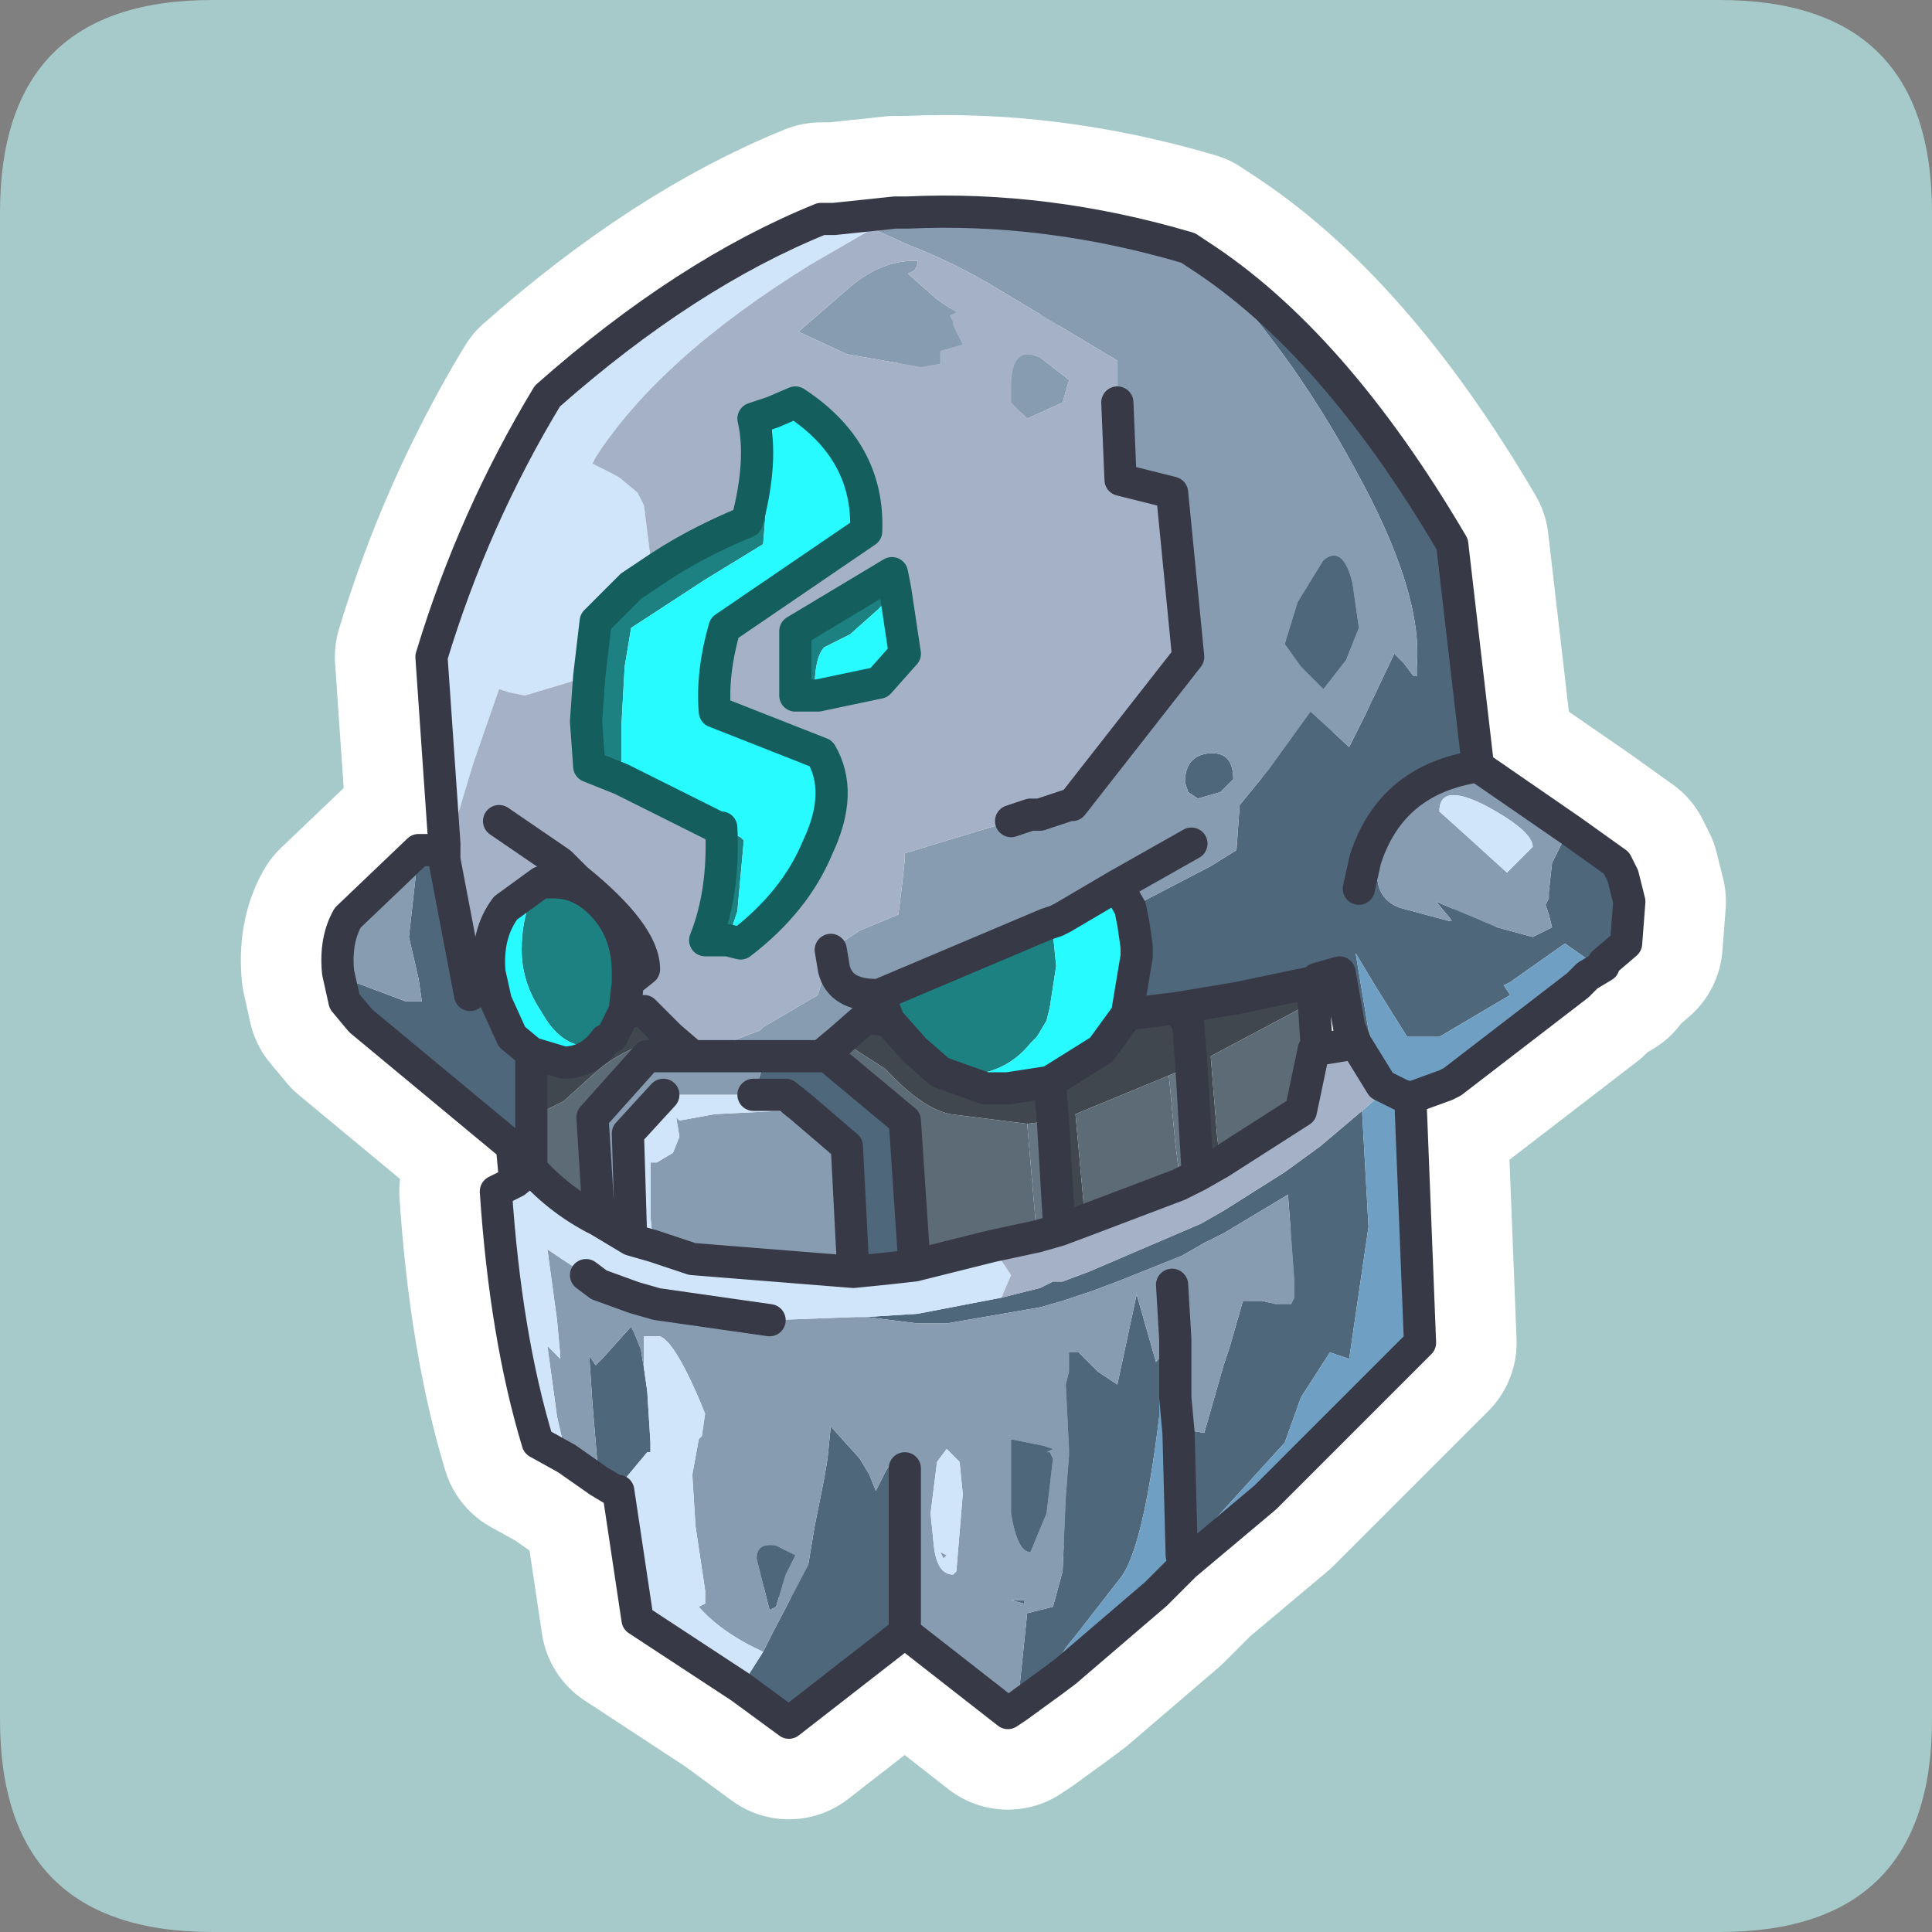 <?xml version="1.0" encoding="UTF-8" standalone="no"?>
<svg xmlns:ffdec="https://www.free-decompiler.com/flash" xmlns:xlink="http://www.w3.org/1999/xlink" ffdec:objectType="frame" height="30.0px" width="30.0px" xmlns="http://www.w3.org/2000/svg">
  <rect width="100%" height="100%" fill="#808080" stroke="none"/>
  <g transform="matrix(1.0, 0.0, 0.0, 1.0, 0.0, 0.0)">
    <use ffdec:characterId="1" height="30.0" transform="matrix(1.0, 0.0, 0.0, 1.0, 0.0, 0.0)" width="30.0" xlink:href="#shape0"/>
  </g>
  <defs>
    <g id="shape0" transform="matrix(1.0, 0.0, 0.0, 1.0, 0.0, 0.0)">
      <path d="M0.0 0.0 L30.0 0.0 30.0 30.0 0.0 30.0 0.0 0.0" fill="#33cc66" fill-opacity="0.0" fill-rule="evenodd" stroke="none"/>
      <path d="M30.0 3.3 L30.0 26.7 Q30.0 30.0 26.7 30.0 L3.3 30.0 Q0.0 30.0 0.0 26.7 L0.0 3.3 Q0.0 0.0 3.3 0.0 L26.7 0.0 Q30.0 0.0 30.0 3.3" fill="#a5cac9" fill-rule="evenodd" stroke="none"/>
      <path d="M24.4 12.9 L25.1 13.4 25.2 13.6 25.3 14.0 25.25 14.65 24.9 14.95 24.9 15.0 24.8 15.0 24.3 14.65 23.45 15.25 23.35 15.3 23.45 15.45 22.35 16.1 21.85 16.1 21.35 15.3 21.05 14.8 21.25 16.0 21.3 16.15 21.6 16.8 21.75 17.0 21.55 16.9 21.45 16.85 21.05 16.2 20.95 15.95 20.8 15.1 20.45 15.2 20.4 15.25 19.2 15.5 18.3 15.65 17.5 15.75 17.65 14.85 17.65 14.7 17.7 14.65 17.75 14.6 17.65 14.4 17.6 14.35 17.55 14.1 18.8 13.45 19.2 13.2 19.25 12.5 19.7 11.95 20.35 11.05 20.95 11.6 21.2 11.1 21.65 10.15 21.8 10.3 21.95 10.5 22.0 10.5 22.0 10.35 Q22.1 9.2 21.05 7.3 20.0 5.35 18.6 3.95 20.7 5.3 22.55 8.45 L22.95 11.9 Q21.6 12.1 21.2 13.35 L21.4 13.35 Q21.3 13.95 21.75 14.1 L22.5 14.3 22.55 14.3 22.3 14.0 23.25 14.4 23.8 14.55 24.1 14.4 24.05 14.2 24.0 14.05 24.05 13.95 24.05 13.85 24.1 13.4 24.35 12.9 24.4 12.9 M21.1 13.8 L21.2 13.35 21.1 13.8 M18.4 24.3 L17.95 24.75 17.85 24.75 17.65 24.9 17.65 24.85 18.35 24.15 18.4 24.3 M16.35 26.1 L15.8 26.5 15.95 25.05 16.35 24.95 16.5 24.4 16.55 23.25 16.6 22.6 16.6 22.5 16.55 21.5 16.6 21.3 16.6 21.0 16.75 21.0 17.05 21.3 17.35 21.5 17.65 20.1 17.95 21.15 18.25 20.8 18.25 21.55 18.0 21.75 18.0 22.0 Q17.75 24.05 17.4 24.5 L16.7 25.4 Q16.35 25.8 16.35 26.1 M14.05 25.35 L12.25 26.75 11.5 26.2 11.85 25.65 12.0 25.35 12.55 24.3 12.65 23.7 12.8 22.95 12.85 22.65 12.9 22.15 13.35 22.65 13.5 22.9 13.6 23.15 13.75 22.85 13.85 22.7 13.85 22.65 14.0 22.8 14.05 22.8 14.05 25.35 M9.55 23.15 L9.3 23.0 9.2 21.8 9.15 21.05 9.25 21.2 9.35 21.1 9.8 20.6 9.85 20.7 9.95 20.95 10.0 21.25 10.05 21.6 10.1 22.4 10.1 22.55 10.05 22.55 9.55 23.15 M7.95 17.8 L5.6 15.85 5.35 15.55 5.25 15.1 5.5 15.25 6.3 15.55 6.55 15.55 6.5 15.2 6.35 14.55 6.5 13.2 6.75 13.2 6.8 13.3 6.85 13.35 6.9 13.35 7.3 15.45 7.7 15.55 7.95 16.1 8.25 16.35 8.25 17.35 8.25 18.05 7.95 17.8 M11.9 16.4 L12.75 16.4 12.85 16.4 14.05 17.4 14.2 19.65 13.75 19.7 13.25 19.75 13.15 17.8 12.45 17.2 12.2 17.0 11.7 17.0 11.85 16.55 11.9 16.4 M21.0 9.05 L21.1 9.75 20.9 10.25 20.55 10.7 20.2 10.35 19.95 10.0 20.15 9.35 20.55 8.7 Q20.85 8.45 21.0 9.05 M18.75 11.7 Q19.15 11.65 19.15 12.1 L18.95 12.3 18.6 12.4 18.45 12.3 18.4 12.15 Q18.4 11.75 18.75 11.7 M15.55 20.15 L16.15 20.0 16.35 19.9 16.5 19.9 16.9 19.75 18.3 19.15 18.65 19.0 19.0 18.8 19.95 18.2 20.5 17.8 21.15 17.25 21.25 19.05 20.95 21.1 20.65 21.0 20.2 21.7 19.95 22.4 18.95 23.5 18.35 24.15 18.3 22.25 18.4 22.25 18.4 22.2 18.7 22.25 19.0 21.2 19.1 20.9 19.3 20.2 19.6 20.2 19.8 20.25 19.95 20.25 20.05 20.25 20.1 20.15 20.1 19.9 20.0 18.55 19.0 19.15 18.7 19.3 18.35 19.5 17.35 19.9 16.95 20.05 16.5 20.2 16.15 20.3 14.7 20.55 14.25 20.55 13.45 20.45 14.25 20.4 15.55 20.15 M16.35 22.65 L16.25 23.5 16.0 24.1 Q15.8 24.1 15.7 23.5 L15.7 22.85 15.7 22.7 15.7 22.35 16.2 22.45 16.35 22.5 16.25 22.55 16.3 22.55 16.35 22.65 M15.9 24.85 L15.9 24.9 15.7 24.85 15.9 24.85 M11.85 24.6 L11.75 24.2 Q11.75 23.95 12.05 24.0 L12.35 24.15 12.2 24.45 12.05 24.95 11.95 25.0 11.85 24.6" fill="#4e677b" fill-rule="evenodd" stroke="none"/>
      <path d="M21.75 17.0 L21.6 16.8 21.3 16.15 21.25 16.0 21.05 14.8 21.35 15.3 21.85 16.1 22.35 16.1 23.45 15.45 23.35 15.3 23.45 15.25 24.3 14.65 24.8 15.0 24.9 15.0 24.65 15.15 24.5 15.3 22.55 16.8 22.45 16.85 21.9 17.05 22.05 20.85 19.65 23.25 18.4 24.3 18.35 24.15 18.95 23.5 19.95 22.4 20.2 21.7 20.65 21.0 20.95 21.1 21.25 19.05 21.15 17.25 21.55 16.9 21.75 17.0 21.9 17.05 21.75 17.0 M17.95 24.75 L16.55 25.95 16.35 26.1 Q16.35 25.8 16.7 25.4 L17.4 24.5 Q17.75 24.05 18.0 22.0 L18.0 21.75 18.25 21.55 18.25 21.7 18.3 22.25 18.35 24.15 17.65 24.85 17.65 24.9 17.85 24.75 17.95 24.75" fill="#6f9fc3" fill-rule="evenodd" stroke="none"/>
      <path d="M24.4 12.9 L24.35 12.9 24.1 13.4 24.05 13.85 24.05 13.95 24.0 14.05 24.05 14.2 24.1 14.4 23.8 14.55 23.25 14.4 22.3 14.0 22.55 14.3 22.5 14.3 21.75 14.1 Q21.3 13.95 21.4 13.35 L21.2 13.35 Q21.6 12.1 22.95 11.9 L24.4 12.9 M15.8 26.5 L15.65 26.6 14.05 25.35 14.05 22.8 14.0 22.8 13.85 22.65 13.85 22.7 13.75 22.85 13.6 23.15 13.5 22.9 13.35 22.65 12.9 22.15 12.85 22.65 12.8 22.95 12.65 23.7 12.55 24.3 12.0 25.35 11.85 25.65 Q11.2 25.35 10.85 24.95 L10.95 24.9 10.95 24.7 10.8 23.7 10.75 22.9 10.85 22.35 10.9 22.3 10.95 21.95 Q10.5 20.85 10.25 20.75 L10.2 20.75 10.0 20.75 10.0 20.9 10.0 21.05 10.0 21.25 9.95 20.95 9.85 20.7 9.8 20.6 9.35 21.1 9.25 21.2 9.15 21.05 9.2 21.8 9.3 23.0 8.8 22.65 8.65 22.0 8.5 20.9 8.6 21.0 8.7 21.1 8.7 21.05 8.65 20.5 8.5 19.4 9.1 19.8 9.3 19.95 9.85 20.15 10.2 20.25 11.95 20.5 13.3 20.45 13.45 20.45 14.25 20.55 14.7 20.55 16.15 20.3 16.5 20.2 16.95 20.05 17.35 19.9 18.35 19.5 18.7 19.3 19.0 19.15 20.0 18.55 20.1 19.9 20.1 20.15 20.05 20.25 19.95 20.25 19.8 20.25 19.6 20.2 19.3 20.2 19.1 20.9 19.0 21.2 18.7 22.25 18.4 22.2 18.4 22.25 18.3 22.25 18.25 21.7 18.25 21.55 18.25 20.8 17.95 21.15 17.65 20.1 17.35 21.5 17.05 21.3 16.75 21.0 16.6 21.0 16.6 21.3 16.55 21.5 16.6 22.5 16.6 22.6 16.55 23.25 16.5 24.4 16.35 24.95 15.95 25.05 15.8 26.5 M5.25 15.1 Q5.2 14.6 5.4 14.25 L6.5 13.2 6.35 14.55 6.5 15.2 6.55 15.55 6.3 15.55 5.5 15.25 5.25 15.1 M14.1 3.3 Q16.25 3.2 18.45 3.85 L18.6 3.95 Q20.0 5.35 21.05 7.3 22.1 9.2 22.0 10.35 L22.0 10.5 21.95 10.5 21.8 10.3 21.65 10.15 21.2 11.1 20.95 11.6 20.35 11.05 19.7 11.95 19.25 12.5 19.2 13.2 18.8 13.45 17.55 14.1 17.35 13.75 16.5 14.25 16.4 14.3 16.25 14.35 13.65 15.45 13.6 15.45 Q13.05 15.45 12.95 15.05 L12.9 14.75 12.95 15.05 Q13.05 15.45 13.6 15.45 L13.65 15.45 13.8 15.85 13.45 15.8 13.05 16.15 12.75 16.4 11.9 16.4 10.75 16.4 11.9 16.4 11.85 16.55 11.7 17.0 10.3 17.0 9.75 17.6 9.8 19.25 9.3 18.95 9.2 17.35 10.05 16.4 10.75 16.4 11.8 16.0 11.85 15.95 12.7 15.45 12.8 15.1 12.85 14.8 12.9 14.75 13.35 14.45 13.95 14.2 14.0 13.8 14.05 13.35 14.05 13.25 15.7 12.75 16.0 12.65 16.15 12.65 16.6 12.5 16.65 12.5 18.45 10.2 18.2 7.65 17.4 7.45 17.35 6.25 17.35 5.6 15.35 4.4 Q14.75 4.05 14.1 3.8 L13.55 3.55 13.95 3.35 14.1 3.3 M14.1 4.25 L14.55 4.65 14.85 4.85 14.75 4.9 14.8 5.0 14.8 5.05 14.95 5.35 14.6 5.45 14.6 5.65 14.3 5.7 13.15 5.5 12.4 5.15 13.15 4.5 Q13.65 4.05 14.2 4.05 L14.25 4.05 14.25 4.1 14.2 4.2 14.1 4.25 M18.5 13.1 L17.35 13.75 18.5 13.1 M21.0 9.05 Q20.85 8.45 20.55 8.7 L20.15 9.35 19.95 10.0 20.2 10.35 20.55 10.7 20.9 10.25 21.1 9.75 21.0 9.05 M16.6 5.9 L16.5 6.25 15.95 6.5 15.7 6.25 15.7 6.0 Q15.7 5.35 16.15 5.55 L16.6 5.9 M18.75 11.7 Q18.4 11.75 18.4 12.15 L18.45 12.3 18.6 12.4 18.95 12.3 19.15 12.1 Q19.15 11.65 18.75 11.7 M17.65 14.7 L17.6 14.35 17.65 14.4 17.75 14.6 17.7 14.65 17.65 14.7 M23.05 12.5 Q22.35 12.15 22.35 12.6 L22.85 13.05 23.4 13.55 23.8 13.15 Q23.8 12.9 23.05 12.5 M18.2 19.95 L18.25 20.8 18.2 19.95 M16.35 22.65 L16.3 22.55 16.25 22.55 16.35 22.5 16.2 22.45 15.7 22.35 15.7 22.7 15.7 22.85 15.7 23.5 Q15.8 24.1 16.0 24.1 L16.25 23.5 16.35 22.65 M14.6 24.1 L14.7 24.15 14.65 24.2 14.6 24.1 M14.95 23.2 L14.9 22.7 14.7 22.5 14.55 22.7 14.45 23.5 14.5 24.0 Q14.55 24.45 14.8 24.45 L14.85 24.4 14.95 23.2 M15.9 24.85 L15.7 24.85 15.9 24.9 15.9 24.85 M12.45 17.2 L13.15 17.8 13.25 19.75 10.75 19.55 10.15 19.35 10.1 18.9 10.1 18.05 10.2 18.05 10.45 17.9 10.55 17.65 10.5 17.35 10.55 17.4 11.1 17.3 12.1 17.25 12.2 17.3 12.35 17.25 12.45 17.2 M11.85 24.6 L11.95 25.0 12.05 24.95 12.2 24.45 12.35 24.15 12.05 24.0 Q11.75 23.95 11.75 24.2 L11.85 24.6" fill="#879cb1" fill-rule="evenodd" stroke="none"/>
      <path d="M11.5 26.2 L9.9 25.15 9.6 23.15 9.55 23.15 10.05 22.55 10.1 22.55 10.1 22.4 10.05 21.6 10.0 21.25 10.0 21.05 10.0 20.9 10.0 20.75 10.2 20.75 10.25 20.75 Q10.5 20.85 10.95 21.95 L10.9 22.3 10.85 22.35 10.75 22.9 10.8 23.7 10.95 24.7 10.95 24.9 10.85 24.95 Q11.2 25.35 11.85 25.65 L11.5 26.2 M8.8 22.65 L8.35 22.4 Q7.85 20.75 7.7 18.5 L8.0 18.35 8.25 18.15 Q8.7 18.65 9.3 18.95 L9.8 19.25 9.75 17.6 10.3 17.0 11.7 17.0 12.2 17.0 12.45 17.2 12.35 17.25 12.2 17.3 12.1 17.25 11.1 17.3 10.55 17.4 10.5 17.35 10.55 17.65 10.45 17.9 10.2 18.05 10.1 18.05 10.1 18.9 10.15 19.35 9.8 19.25 10.15 19.35 10.75 19.55 13.25 19.75 13.75 19.7 14.2 19.65 15.4 19.35 15.7 19.8 15.55 20.15 14.25 20.4 13.45 20.45 13.3 20.45 11.95 20.5 10.2 20.25 9.85 20.15 9.3 19.95 9.1 19.8 8.5 19.4 8.65 20.5 8.7 21.05 8.7 21.1 8.6 21.0 8.5 20.9 8.65 22.0 8.8 22.65 M6.9 13.1 L6.7 10.2 Q7.35 8.05 8.5 6.15 10.65 4.25 12.75 3.4 L12.95 3.4 13.9 3.3 13.95 3.35 13.55 3.55 12.6 4.1 Q10.25 5.55 9.25 7.1 L9.2 7.2 9.6 7.4 9.9 7.65 10.0 7.85 10.1 8.65 10.1 8.9 9.8 9.1 9.25 9.65 9.15 10.5 8.15 10.8 7.9 10.75 7.75 10.7 7.35 11.85 6.9 13.35 6.9 13.1 M23.05 12.5 Q23.8 12.9 23.8 13.15 L23.4 13.55 22.85 13.05 22.35 12.6 Q22.35 12.15 23.05 12.5 M14.95 23.2 L14.85 24.4 14.8 24.45 Q14.55 24.45 14.5 24.0 L14.45 23.5 14.55 22.7 14.7 22.5 14.9 22.7 14.95 23.2 M14.6 24.1 L14.65 24.2 14.7 24.15 14.6 24.1" fill="#d0e5fa" fill-rule="evenodd" stroke="none"/>
      <path d="M14.1 4.25 L14.2 4.2 14.25 4.1 14.25 4.05 14.2 4.05 Q13.65 4.05 13.15 4.5 L12.4 5.15 13.15 5.5 14.3 5.7 14.6 5.65 14.6 5.45 14.95 5.35 14.8 5.05 14.8 5.0 14.75 4.9 14.85 4.85 14.55 4.65 14.1 4.25 M12.0 6.4 L11.7 6.5 Q11.85 7.15 11.6 8.1 10.75 8.45 10.1 8.9 L10.1 8.65 10.0 7.85 9.9 7.65 9.6 7.4 9.2 7.2 9.25 7.1 Q10.25 5.55 12.6 4.1 L13.55 3.55 14.1 3.8 Q14.75 4.05 15.35 4.4 L17.35 5.6 17.35 6.25 17.4 7.45 18.2 7.65 18.45 10.2 16.65 12.5 16.6 12.5 16.15 12.65 16.0 12.65 15.7 12.75 14.05 13.25 14.05 13.35 14.0 13.8 13.95 14.2 13.35 14.45 12.9 14.75 12.85 14.8 12.8 15.1 12.7 15.45 11.85 15.95 11.8 16.0 10.75 16.4 10.4 16.1 10.0 15.7 9.7 15.7 9.75 15.25 9.75 15.1 Q9.75 14.5 9.4 14.1 9.05 13.7 8.6 13.7 L8.4 13.7 7.85 14.1 Q7.55 14.5 7.6 15.1 L7.7 15.55 7.3 15.45 6.9 13.35 7.35 11.85 7.75 10.7 7.9 10.75 8.15 10.8 9.15 10.5 9.1 11.2 9.15 11.9 9.65 12.1 11.15 12.85 11.2 12.85 Q11.25 13.85 10.95 14.6 L11.3 14.6 11.5 14.65 Q12.35 14.0 12.7 13.15 13.1 12.3 12.75 11.7 L11.1 11.05 Q11.05 10.45 11.25 9.75 L13.45 8.25 Q13.5 7.0 12.35 6.25 L12.0 6.4 M13.9 9.15 L13.85 8.9 12.35 9.8 12.35 10.8 12.7 10.8 13.65 10.6 14.05 10.15 13.9 9.15 M7.75 12.75 L8.7 13.4 8.95 13.65 Q10.0 14.5 10.0 15.05 L9.75 15.25 10.0 15.05 Q10.0 14.5 8.95 13.65 L8.7 13.4 7.75 12.75 M16.6 5.9 L16.15 5.55 Q15.7 5.35 15.7 6.0 L15.7 6.25 15.95 6.5 16.5 6.25 16.6 5.9 M18.6 18.25 L18.95 18.05 20.2 17.25 20.4 16.3 20.45 16.3 21.05 16.2 21.45 16.85 21.55 16.9 21.15 17.25 20.5 17.8 19.95 18.2 19.0 18.8 18.65 19.0 18.3 19.15 16.9 19.75 16.5 19.9 16.35 19.9 16.15 20.0 15.55 20.15 15.7 19.8 15.4 19.35 16.1 19.2 16.45 19.1 16.85 18.95 18.3 18.4 18.6 18.25" fill="#a5b1c7" fill-rule="evenodd" stroke="none"/>
      <path d="M12.0 6.4 L12.0 6.6 11.85 8.45 10.95 9.0 9.8 9.75 9.7 10.35 9.65 11.25 9.65 11.95 9.65 12.1 9.15 11.9 9.1 11.2 9.15 10.5 9.25 9.65 9.8 9.1 10.1 8.9 Q10.75 8.45 11.6 8.1 11.85 7.15 11.7 6.5 L12.0 6.4 M11.15 12.85 L11.5 13.0 11.55 13.05 11.45 14.15 11.3 14.6 10.95 14.6 Q11.25 13.85 11.2 12.85 L11.15 12.85 M12.7 10.8 L12.35 10.8 12.35 9.8 13.85 8.9 13.9 9.15 13.65 9.45 13.2 9.85 12.8 10.05 Q12.65 10.2 12.65 10.7 L12.7 10.8 M8.4 13.7 L8.6 13.7 Q9.05 13.7 9.4 14.1 9.75 14.5 9.75 15.1 L9.75 15.25 9.7 15.7 9.5 16.1 9.4 16.15 9.15 16.25 Q8.7 16.25 8.4 15.7 8.1 15.25 8.1 14.75 8.1 14.3 8.25 13.95 L8.4 13.7 M13.65 15.45 L16.25 14.35 16.35 14.5 16.4 15.0 16.3 15.65 16.25 15.85 16.1 16.1 16.0 16.2 Q15.6 16.7 14.9 16.7 L14.6 16.65 14.2 16.3 13.8 15.85 13.65 15.45" fill="#1d8181" fill-rule="evenodd" stroke="none"/>
      <path d="M9.65 12.1 L9.65 11.95 9.65 11.25 9.7 10.35 9.8 9.75 10.95 9.0 11.85 8.45 12.0 6.6 12.0 6.4 12.35 6.25 Q13.5 7.0 13.45 8.25 L11.25 9.75 Q11.05 10.45 11.1 11.05 L12.75 11.7 Q13.1 12.3 12.7 13.15 12.35 14.0 11.5 14.65 L11.3 14.6 11.45 14.15 11.55 13.05 11.5 13.0 11.15 12.85 9.65 12.1 M13.9 9.15 L14.05 10.15 13.65 10.6 12.7 10.8 12.65 10.7 Q12.65 10.2 12.8 10.05 L13.2 9.85 13.65 9.45 13.9 9.15 M7.7 15.55 L7.6 15.1 Q7.55 14.5 7.85 14.1 L8.4 13.7 8.25 13.95 Q8.1 14.3 8.1 14.75 8.1 15.25 8.4 15.7 8.7 16.25 9.15 16.25 L9.4 16.15 Q9.15 16.5 8.75 16.5 L8.25 16.35 7.95 16.1 7.7 15.55 M16.25 14.35 L16.4 14.3 16.5 14.25 17.35 13.75 17.55 14.1 17.6 14.35 17.65 14.7 17.65 14.85 17.5 15.75 17.1 16.3 16.3 16.8 15.65 16.9 15.3 16.9 14.6 16.65 14.9 16.7 Q15.6 16.7 16.0 16.2 L16.1 16.1 16.25 15.85 16.3 15.65 16.4 15.0 16.35 14.5 16.25 14.35" fill="#27fbff" fill-rule="evenodd" stroke="none"/>
      <path d="M9.4 16.15 L9.5 16.1 9.7 15.7 10.0 15.7 10.4 16.1 Q9.7 16.25 9.25 16.65 L8.75 17.1 8.25 17.35 8.25 16.35 8.75 16.5 Q9.15 16.5 9.4 16.15 M13.05 16.15 L13.45 15.8 13.8 15.85 14.2 16.3 14.6 16.65 15.3 16.9 15.65 16.9 16.3 16.8 17.1 16.3 17.5 15.75 18.3 15.65 19.2 15.5 20.4 15.25 20.4 15.55 Q19.55 16.0 18.8 16.4 L18.9 17.65 18.95 18.05 18.6 18.25 18.5 16.55 18.45 15.9 18.3 15.65 18.45 15.9 18.5 16.55 18.15 16.7 16.7 17.3 16.85 18.95 16.45 19.1 16.35 17.4 16.3 16.8 16.35 17.4 15.95 17.45 14.75 17.3 Q14.3 17.2 13.75 16.6 L13.05 16.15" fill="#40474f" fill-rule="evenodd" stroke="none"/>
      <path d="M8.0 18.35 L7.95 17.8 8.25 18.05 8.25 17.35 8.75 17.1 9.25 16.65 Q9.7 16.25 10.4 16.1 L10.75 16.4 10.05 16.4 9.2 17.35 9.3 18.95 Q8.7 18.65 8.25 18.15 L8.0 18.35 M12.75 16.4 L13.05 16.15 13.75 16.6 Q14.3 17.2 14.75 17.3 L15.95 17.45 16.1 19.2 15.4 19.35 14.2 19.65 14.05 17.4 12.85 16.4 12.75 16.4 M18.95 18.05 L18.9 17.65 18.8 16.4 Q19.55 16.0 20.4 15.55 L20.45 16.3 20.4 16.3 20.2 17.25 18.95 18.05 M18.15 16.7 L18.25 17.75 18.3 18.15 18.3 18.4 16.85 18.95 16.7 17.3 18.15 16.7" fill="#5d6b76" fill-rule="evenodd" stroke="none"/>
      <path d="M18.5 16.55 L18.6 18.25 18.3 18.4 18.3 18.15 18.25 17.75 18.15 16.7 18.5 16.55 M16.45 19.1 L16.1 19.2 15.95 17.45 16.35 17.4 16.45 19.1" fill="#677683" fill-rule="evenodd" stroke="none"/>
      <path d="M24.9 15.0 L24.9 14.95 25.25 14.65 25.3 14.0 25.2 13.6 25.1 13.4 24.4 12.9 22.95 11.9 Q21.6 12.1 21.2 13.35 L21.1 13.8 M24.9 15.0 L24.65 15.15 24.5 15.3 22.55 16.8 22.45 16.85 21.9 17.05 22.05 20.85 19.65 23.25 18.4 24.3 17.95 24.75 16.55 25.95 16.35 26.1 15.8 26.5 15.65 26.6 14.05 25.35 12.25 26.75 11.5 26.2 9.9 25.15 9.6 23.15 9.55 23.15 9.3 23.0 8.8 22.65 8.35 22.4 Q7.85 20.75 7.7 18.5 L8.0 18.35 7.95 17.8 5.6 15.85 5.35 15.55 5.25 15.1 Q5.2 14.6 5.4 14.25 L6.5 13.2 6.75 13.2 6.9 13.1 6.7 10.2 Q7.35 8.05 8.5 6.15 10.65 4.25 12.75 3.4 L12.95 3.4 13.9 3.3 14.1 3.3 Q16.25 3.2 18.45 3.85 L18.6 3.95 Q20.7 5.3 22.55 8.45 L22.95 11.9 M12.0 6.4 L11.7 6.5 Q11.85 7.15 11.6 8.1 10.75 8.45 10.1 8.9 L9.8 9.1 9.25 9.65 9.15 10.5 9.1 11.2 9.15 11.9 9.65 12.1 11.15 12.85 11.2 12.85 Q11.25 13.85 10.95 14.6 L11.3 14.6 11.5 14.65 Q12.35 14.0 12.7 13.15 13.1 12.3 12.75 11.7 L11.1 11.05 Q11.05 10.45 11.25 9.75 L13.45 8.25 Q13.5 7.0 12.35 6.25 L12.0 6.4 M12.7 10.8 L12.35 10.8 12.35 9.8 13.85 8.9 13.9 9.15 14.05 10.15 13.65 10.6 12.7 10.8 M6.9 13.35 L7.3 15.45 M7.7 15.55 L7.6 15.1 Q7.55 14.5 7.85 14.1 L8.4 13.7 8.6 13.7 Q9.05 13.7 9.4 14.1 9.75 14.5 9.75 15.1 L9.75 15.25 10.0 15.05 Q10.0 14.5 8.95 13.65 L8.7 13.4 7.75 12.75 M9.4 16.15 L9.5 16.1 9.7 15.7 9.75 15.25 M6.9 13.35 L6.9 13.1 M8.25 16.35 L7.95 16.1 7.7 15.55 M10.4 16.1 L10.0 15.7 9.7 15.7 M12.9 14.75 L12.95 15.05 Q13.05 15.45 13.6 15.45 L13.65 15.45 16.25 14.35 16.4 14.3 16.5 14.25 17.35 13.75 18.5 13.1 M10.75 16.4 L11.9 16.4 12.75 16.4 13.05 16.15 13.45 15.8 13.8 15.85 13.65 15.45 M17.35 6.25 L17.4 7.45 18.2 7.65 18.45 10.2 16.65 12.5 M16.6 12.5 L16.15 12.65 16.0 12.65 15.7 12.75 M14.6 16.65 L15.3 16.9 15.65 16.9 16.3 16.8 17.1 16.3 17.5 15.75 17.65 14.85 17.65 14.7 17.6 14.35 17.55 14.1 17.35 13.75 M18.3 15.65 L18.45 15.9 18.5 16.55 18.6 18.25 18.95 18.05 20.2 17.25 20.4 16.3 20.45 16.3 20.4 15.55 20.4 15.25 19.2 15.5 18.3 15.65 17.5 15.75 M20.4 15.25 L20.45 15.2 20.8 15.1 20.95 15.95 21.05 16.2 21.45 16.85 21.55 16.9 21.75 17.0 21.9 17.05 M18.3 22.25 L18.35 24.15 18.4 24.3 M20.45 16.3 L21.05 16.2 M18.3 18.4 L18.6 18.25 M18.3 18.4 L16.85 18.95 16.45 19.1 16.1 19.2 15.4 19.35 14.2 19.65 14.05 17.4 12.85 16.4 12.75 16.4 M16.35 17.4 L16.3 16.8 M16.35 17.4 L16.45 19.1 M18.25 21.55 L18.25 20.8 18.2 19.95 M18.3 22.25 L18.25 21.7 18.25 21.55 M11.7 17.0 L12.2 17.0 12.45 17.2 13.15 17.8 13.25 19.75 13.75 19.7 14.2 19.65 M10.3 17.0 L9.75 17.6 9.8 19.25 10.15 19.35 10.75 19.55 13.25 19.75 M9.3 18.95 L9.2 17.35 10.05 16.4 10.75 16.4 10.4 16.1 M8.25 17.35 L8.25 18.05 7.95 17.8 M14.05 22.8 L14.05 25.35 M11.95 20.5 L10.2 20.25 9.85 20.15 9.3 19.95 9.1 19.8 M8.25 16.35 L8.25 17.35 M9.4 16.15 Q9.15 16.5 8.75 16.5 L8.25 16.35 M8.0 18.35 L8.25 18.15 Q8.7 18.65 9.3 18.95 L9.8 19.25 M14.6 16.65 L14.2 16.3 13.8 15.85" fill="none" stroke="#ffffff" stroke-linecap="round" stroke-linejoin="round" stroke-width="3.0"/>
      <path d="M24.4 12.9 L25.1 13.4 25.2 13.6 25.3 14.0 25.25 14.65 24.9 14.95 24.9 15.0 24.8 15.0 24.3 14.65 23.45 15.25 23.35 15.3 23.45 15.45 22.35 16.1 21.85 16.1 21.35 15.3 21.05 14.8 21.25 16.0 21.3 16.15 21.6 16.8 21.75 17.0 21.55 16.9 21.45 16.85 21.05 16.2 20.95 15.95 20.8 15.1 20.45 15.2 20.4 15.25 19.2 15.5 18.3 15.65 17.5 15.75 17.65 14.85 17.65 14.7 17.7 14.65 17.75 14.6 17.65 14.4 17.6 14.35 17.55 14.1 18.8 13.45 19.2 13.2 19.25 12.5 19.7 11.95 20.35 11.05 20.95 11.6 21.2 11.1 21.65 10.15 21.8 10.3 21.95 10.5 22.0 10.5 22.0 10.35 Q22.1 9.2 21.05 7.3 20.0 5.35 18.6 3.95 20.7 5.3 22.55 8.45 L22.95 11.9 Q21.6 12.1 21.2 13.35 L21.4 13.35 Q21.3 13.95 21.75 14.1 L22.5 14.3 22.55 14.3 22.3 14.0 23.25 14.4 23.8 14.55 24.1 14.4 24.05 14.2 24.0 14.05 24.05 13.95 24.05 13.85 24.1 13.4 24.35 12.9 24.4 12.9 M21.1 13.8 L21.2 13.35 21.1 13.8 M18.4 24.3 L17.95 24.75 17.85 24.75 17.65 24.9 17.65 24.85 18.35 24.15 18.4 24.3 M16.35 26.1 L15.8 26.5 15.95 25.05 16.35 24.95 16.5 24.4 16.55 23.25 16.6 22.6 16.6 22.5 16.55 21.5 16.6 21.3 16.6 21.0 16.75 21.0 17.05 21.3 17.35 21.5 17.65 20.1 17.95 21.15 18.25 20.8 18.25 21.55 18.0 21.75 18.0 22.0 Q17.75 24.05 17.4 24.5 L16.7 25.4 Q16.35 25.8 16.35 26.1 M14.05 25.35 L12.25 26.75 11.5 26.2 11.85 25.65 12.0 25.35 12.55 24.3 12.65 23.7 12.8 22.95 12.85 22.65 12.9 22.15 13.35 22.65 13.5 22.9 13.6 23.15 13.75 22.85 13.85 22.7 13.85 22.65 14.0 22.8 14.05 22.8 14.05 25.35 M9.55 23.15 L9.3 23.0 9.2 21.8 9.15 21.05 9.25 21.2 9.35 21.1 9.8 20.6 9.85 20.7 9.95 20.95 10.0 21.25 10.05 21.6 10.1 22.4 10.1 22.55 10.05 22.55 9.55 23.15 M7.95 17.8 L5.6 15.85 5.35 15.55 5.25 15.1 5.5 15.25 6.3 15.55 6.55 15.55 6.5 15.2 6.35 14.55 6.5 13.2 6.75 13.2 6.8 13.3 6.85 13.35 6.9 13.35 7.3 15.45 7.7 15.55 7.95 16.1 8.25 16.35 8.25 17.35 8.25 18.05 7.95 17.8 M11.9 16.4 L12.75 16.4 12.85 16.4 14.05 17.4 14.2 19.65 13.75 19.7 13.25 19.75 13.15 17.8 12.45 17.2 12.2 17.0 11.7 17.0 11.85 16.55 11.9 16.4 M21.0 9.05 L21.1 9.75 20.9 10.25 20.55 10.7 20.2 10.35 19.95 10.0 20.15 9.35 20.55 8.7 Q20.85 8.45 21.0 9.05 M18.95 12.3 L18.6 12.4 18.45 12.3 18.4 12.15 Q18.4 11.75 18.75 11.7 19.15 11.65 19.15 12.1 L18.95 12.3 M15.55 20.15 L16.15 20.0 16.35 19.9 16.5 19.9 16.9 19.75 18.3 19.15 18.65 19.0 19.0 18.8 19.95 18.2 20.5 17.8 21.15 17.25 21.25 19.05 20.95 21.1 20.65 21.0 20.2 21.7 19.95 22.4 18.95 23.5 18.35 24.15 18.3 22.25 18.4 22.25 18.4 22.2 18.7 22.25 19.0 21.2 19.1 20.9 19.3 20.2 19.6 20.2 19.8 20.25 19.95 20.25 20.05 20.25 20.1 20.15 20.1 19.9 20.0 18.55 19.0 19.15 18.7 19.3 18.35 19.5 17.35 19.9 16.95 20.05 16.5 20.2 16.15 20.3 14.7 20.55 14.25 20.55 13.45 20.45 14.25 20.4 15.55 20.15 M16.35 22.65 L16.25 23.5 16.0 24.1 Q15.8 24.1 15.7 23.5 L15.7 22.85 15.7 22.7 15.7 22.35 16.2 22.45 16.35 22.5 16.25 22.55 16.3 22.55 16.35 22.65 M15.7 24.85 L15.9 24.85 15.9 24.9 15.7 24.85 M12.05 24.95 L11.95 25.0 11.85 24.6 11.75 24.2 Q11.75 23.95 12.05 24.0 L12.35 24.15 12.2 24.45 12.05 24.95" fill="#4e677b" fill-rule="evenodd" stroke="none"/>
      <path d="M21.75 17.0 L21.6 16.8 21.3 16.15 21.25 16.0 21.05 14.8 21.35 15.3 21.85 16.1 22.35 16.1 23.45 15.45 23.35 15.3 23.45 15.25 24.3 14.65 24.8 15.0 24.9 15.0 24.65 15.15 24.5 15.3 22.55 16.8 22.45 16.85 21.9 17.05 22.05 20.85 19.65 23.25 18.4 24.3 18.35 24.15 18.95 23.5 19.95 22.4 20.2 21.7 20.65 21.0 20.95 21.1 21.25 19.05 21.15 17.25 21.55 16.9 21.75 17.0 21.9 17.05 21.75 17.0 M17.95 24.75 L16.55 25.95 16.35 26.1 Q16.35 25.8 16.7 25.4 L17.4 24.5 Q17.75 24.05 18.0 22.0 L18.0 21.75 18.25 21.55 18.25 21.7 18.3 22.25 18.35 24.15 17.65 24.85 17.65 24.9 17.85 24.75 17.95 24.75" fill="#6f9fc3" fill-rule="evenodd" stroke="none"/>
      <path d="M24.4 12.9 L24.35 12.9 24.1 13.4 24.05 13.85 24.05 13.95 24.0 14.05 24.05 14.2 24.1 14.4 23.8 14.55 23.25 14.4 22.3 14.0 22.55 14.3 22.5 14.3 21.75 14.1 Q21.3 13.95 21.4 13.35 L21.2 13.35 Q21.6 12.1 22.95 11.9 L24.4 12.9 M15.8 26.5 L15.65 26.6 14.05 25.35 14.05 22.8 14.0 22.8 13.85 22.65 13.85 22.7 13.75 22.85 13.6 23.15 13.5 22.9 13.35 22.65 12.9 22.15 12.85 22.65 12.8 22.95 12.65 23.7 12.55 24.3 12.0 25.35 11.85 25.65 Q11.2 25.35 10.85 24.95 L10.95 24.9 10.95 24.7 10.8 23.7 10.75 22.9 10.85 22.35 10.9 22.3 10.95 21.95 Q10.5 20.85 10.25 20.75 L10.2 20.75 10.0 20.75 10.0 20.9 10.0 21.05 10.0 21.25 9.95 20.95 9.85 20.7 9.8 20.6 9.35 21.1 9.25 21.2 9.15 21.05 9.2 21.8 9.3 23.0 8.8 22.65 8.65 22.0 8.5 20.9 8.6 21.0 8.7 21.1 8.7 21.05 8.65 20.5 8.5 19.4 9.1 19.8 9.3 19.95 9.85 20.15 10.2 20.25 11.95 20.5 13.3 20.45 13.45 20.45 14.25 20.55 14.7 20.55 16.15 20.3 16.5 20.2 16.95 20.05 17.35 19.9 18.35 19.5 18.7 19.3 19.0 19.15 20.0 18.55 20.1 19.9 20.1 20.15 20.05 20.25 19.95 20.25 19.8 20.25 19.6 20.2 19.3 20.2 19.1 20.9 19.0 21.2 18.7 22.25 18.4 22.2 18.4 22.25 18.3 22.25 18.25 21.7 18.25 21.55 18.25 20.8 17.95 21.15 17.65 20.1 17.35 21.5 17.05 21.3 16.75 21.0 16.6 21.0 16.6 21.3 16.55 21.5 16.6 22.5 16.6 22.6 16.55 23.25 16.5 24.4 16.35 24.95 15.95 25.05 15.8 26.5 M5.25 15.1 Q5.2 14.6 5.4 14.25 L6.5 13.2 6.35 14.55 6.5 15.2 6.55 15.55 6.3 15.55 5.5 15.25 5.25 15.1 M14.1 3.3 Q16.25 3.2 18.45 3.85 L18.6 3.95 Q20.0 5.35 21.05 7.3 22.1 9.2 22.0 10.35 L22.0 10.5 21.95 10.5 21.8 10.3 21.65 10.15 21.2 11.1 20.95 11.6 20.35 11.05 19.7 11.95 19.25 12.5 19.2 13.2 18.8 13.45 17.55 14.1 17.35 13.75 16.5 14.25 16.4 14.3 16.25 14.35 13.65 15.45 13.6 15.45 Q13.05 15.45 12.95 15.05 L12.9 14.75 12.95 15.05 Q13.05 15.45 13.6 15.45 L13.65 15.45 13.8 15.85 13.45 15.8 13.05 16.15 12.75 16.4 11.9 16.4 10.75 16.4 11.9 16.4 11.85 16.55 11.7 17.0 10.3 17.0 9.75 17.6 9.8 19.25 9.3 18.95 9.2 17.35 10.05 16.4 10.75 16.4 11.8 16.0 11.85 15.95 12.7 15.45 12.8 15.1 12.85 14.8 12.9 14.75 13.35 14.45 13.95 14.2 14.0 13.8 14.05 13.35 14.05 13.25 15.7 12.75 16.0 12.65 16.15 12.65 16.6 12.5 16.65 12.5 18.45 10.2 18.2 7.65 17.4 7.45 17.35 6.25 17.35 5.6 15.35 4.4 Q14.75 4.05 14.1 3.8 L13.55 3.55 13.95 3.35 14.1 3.3 M14.1 4.25 L14.55 4.65 14.85 4.85 14.75 4.9 14.8 5.0 14.8 5.05 14.95 5.35 14.6 5.45 14.6 5.65 14.3 5.7 13.15 5.5 12.4 5.15 13.15 4.5 Q13.65 4.05 14.2 4.05 L14.25 4.05 14.25 4.1 14.2 4.2 14.1 4.25 M18.5 13.1 L17.35 13.75 18.5 13.1 M21.0 9.05 Q20.85 8.45 20.55 8.7 L20.15 9.35 19.95 10.0 20.2 10.35 20.55 10.7 20.9 10.25 21.1 9.75 21.0 9.05 M16.6 5.9 L16.5 6.25 15.95 6.5 15.7 6.25 15.7 6.0 Q15.7 5.35 16.15 5.55 L16.6 5.9 M18.95 12.3 L19.15 12.1 Q19.15 11.65 18.75 11.7 18.4 11.75 18.4 12.15 L18.45 12.3 18.6 12.4 18.95 12.3 M17.65 14.7 L17.6 14.35 17.65 14.4 17.75 14.6 17.7 14.65 17.65 14.7 M23.05 12.5 Q22.35 12.15 22.35 12.6 L22.85 13.05 23.4 13.55 23.8 13.15 Q23.8 12.9 23.05 12.5 M18.2 19.95 L18.25 20.8 18.2 19.95 M16.35 22.65 L16.3 22.55 16.25 22.55 16.35 22.5 16.2 22.45 15.7 22.35 15.7 22.7 15.7 22.85 15.7 23.5 Q15.8 24.1 16.0 24.1 L16.25 23.5 16.35 22.65 M14.7 24.15 L14.65 24.2 14.6 24.1 14.7 24.15 M14.7 22.5 L14.55 22.7 14.45 23.5 14.5 24.0 Q14.55 24.45 14.8 24.45 L14.85 24.4 14.95 23.2 14.9 22.7 14.7 22.5 M15.7 24.85 L15.9 24.9 15.9 24.85 15.7 24.85 M12.45 17.2 L13.15 17.8 13.25 19.75 10.75 19.55 10.15 19.35 10.1 18.9 10.1 18.05 10.2 18.05 10.45 17.9 10.55 17.65 10.5 17.35 10.55 17.4 11.1 17.3 12.1 17.25 12.2 17.3 12.35 17.25 12.45 17.2 M12.05 24.95 L12.2 24.45 12.35 24.15 12.05 24.0 Q11.75 23.95 11.75 24.2 L11.85 24.6 11.95 25.0 12.05 24.95" fill="#879cb1" fill-rule="evenodd" stroke="none"/>
      <path d="M11.5 26.2 L9.9 25.15 9.6 23.15 9.55 23.15 10.05 22.55 10.1 22.55 10.1 22.4 10.05 21.6 10.0 21.25 10.0 21.05 10.0 20.9 10.0 20.75 10.2 20.75 10.25 20.75 Q10.5 20.85 10.95 21.95 L10.9 22.3 10.85 22.35 10.75 22.9 10.8 23.7 10.95 24.7 10.95 24.9 10.85 24.95 Q11.2 25.35 11.85 25.65 L11.5 26.2 M8.8 22.65 L8.35 22.4 Q7.85 20.75 7.7 18.5 L8.0 18.35 8.25 18.15 Q8.7 18.65 9.3 18.95 L9.8 19.25 9.75 17.6 10.3 17.0 11.7 17.0 12.2 17.0 12.45 17.2 12.35 17.25 12.2 17.3 12.1 17.25 11.1 17.3 10.55 17.4 10.5 17.35 10.55 17.65 10.45 17.9 10.2 18.05 10.1 18.05 10.1 18.9 10.15 19.35 9.8 19.25 10.15 19.35 10.75 19.55 13.25 19.75 13.75 19.7 14.2 19.65 15.4 19.35 15.7 19.8 15.55 20.15 14.25 20.4 13.45 20.45 13.3 20.45 11.95 20.5 10.2 20.25 9.85 20.15 9.3 19.95 9.1 19.8 8.5 19.4 8.65 20.5 8.7 21.05 8.7 21.1 8.6 21.0 8.5 20.9 8.65 22.0 8.8 22.65 M6.9 13.1 L6.7 10.2 Q7.35 8.05 8.5 6.15 10.65 4.25 12.75 3.4 L12.95 3.4 13.9 3.3 13.95 3.35 13.55 3.55 12.6 4.1 Q10.25 5.55 9.25 7.1 L9.2 7.2 9.6 7.4 9.9 7.65 10.0 7.85 10.1 8.65 10.1 8.9 9.8 9.1 9.25 9.65 9.15 10.5 8.15 10.8 7.9 10.75 7.75 10.7 7.35 11.85 6.9 13.35 6.9 13.1 M23.05 12.5 Q23.8 12.9 23.8 13.15 L23.4 13.55 22.85 13.05 22.35 12.6 Q22.35 12.15 23.05 12.5 M14.7 22.5 L14.9 22.7 14.95 23.2 14.85 24.4 14.8 24.45 Q14.55 24.45 14.5 24.0 L14.45 23.5 14.55 22.7 14.7 22.5 M14.7 24.15 L14.6 24.1 14.65 24.2 14.7 24.15" fill="#d0e5fa" fill-rule="evenodd" stroke="none"/>
      <path d="M14.1 4.25 L14.2 4.2 14.25 4.1 14.25 4.05 14.2 4.05 Q13.65 4.05 13.15 4.5 L12.4 5.15 13.15 5.5 14.3 5.7 14.6 5.65 14.6 5.45 14.95 5.35 14.8 5.05 14.8 5.0 14.75 4.9 14.85 4.85 14.55 4.65 14.1 4.25 M12.0 6.4 L11.7 6.5 Q11.85 7.15 11.6 8.1 10.75 8.45 10.1 8.9 L10.1 8.65 10.0 7.85 9.9 7.65 9.6 7.4 9.2 7.2 9.25 7.1 Q10.25 5.55 12.6 4.1 L13.55 3.55 14.1 3.8 Q14.75 4.05 15.35 4.4 L17.35 5.6 17.35 6.25 17.4 7.45 18.2 7.65 18.45 10.2 16.65 12.5 16.6 12.5 16.15 12.65 16.0 12.65 15.7 12.75 14.05 13.25 14.05 13.35 14.0 13.8 13.95 14.2 13.35 14.45 12.9 14.75 12.85 14.8 12.8 15.1 12.7 15.45 11.85 15.95 11.8 16.0 10.75 16.4 10.4 16.1 10.0 15.7 9.7 15.7 9.75 15.25 9.75 15.1 Q9.75 14.5 9.4 14.1 9.05 13.7 8.6 13.7 L8.4 13.7 7.85 14.1 Q7.55 14.5 7.6 15.1 L7.7 15.55 7.3 15.45 6.9 13.35 7.35 11.85 7.75 10.7 7.9 10.75 8.15 10.8 9.15 10.5 9.1 11.2 9.15 11.9 9.65 12.1 11.15 12.85 11.2 12.85 Q11.25 13.85 10.95 14.6 L11.3 14.6 11.5 14.65 Q12.35 14.0 12.7 13.15 13.1 12.3 12.75 11.7 L11.1 11.05 Q11.05 10.45 11.25 9.75 L13.45 8.25 Q13.5 7.0 12.35 6.25 L12.0 6.4 M13.9 9.15 L13.85 8.9 12.35 9.8 12.35 10.8 12.7 10.8 13.65 10.6 14.05 10.15 13.9 9.15 M7.75 12.75 L8.7 13.4 8.95 13.65 Q10.0 14.5 10.0 15.05 L9.75 15.25 10.0 15.05 Q10.0 14.5 8.95 13.65 L8.7 13.4 7.75 12.75 M16.6 5.9 L16.15 5.55 Q15.7 5.35 15.7 6.0 L15.7 6.25 15.95 6.5 16.5 6.25 16.6 5.9 M18.6 18.25 L18.95 18.05 20.2 17.25 20.4 16.3 20.45 16.3 21.05 16.2 21.45 16.85 21.55 16.9 21.15 17.25 20.5 17.8 19.95 18.2 19.0 18.8 18.65 19.0 18.3 19.15 16.9 19.75 16.5 19.9 16.35 19.9 16.15 20.0 15.55 20.15 15.7 19.8 15.4 19.35 16.1 19.2 16.45 19.1 16.85 18.95 18.3 18.4 18.6 18.25" fill="#a5b1c7" fill-rule="evenodd" stroke="none"/>
      <path d="M12.0 6.4 L12.0 6.6 11.85 8.45 10.95 9.0 9.8 9.75 9.7 10.35 9.65 11.25 9.65 11.95 9.65 12.1 9.15 11.9 9.1 11.2 9.15 10.5 9.25 9.65 9.8 9.1 10.1 8.9 Q10.75 8.45 11.6 8.1 11.85 7.15 11.7 6.5 L12.0 6.4 M11.15 12.85 L11.5 13.0 11.55 13.05 11.45 14.15 11.3 14.6 10.95 14.6 Q11.25 13.85 11.2 12.85 L11.15 12.85 M12.7 10.8 L12.35 10.8 12.35 9.8 13.85 8.9 13.9 9.15 13.65 9.45 13.2 9.85 12.8 10.05 Q12.65 10.2 12.65 10.7 L12.7 10.8 M8.4 13.7 L8.6 13.7 Q9.05 13.7 9.4 14.1 9.75 14.5 9.75 15.1 L9.75 15.25 9.7 15.7 9.5 16.1 9.4 16.15 9.15 16.25 Q8.7 16.25 8.4 15.7 8.1 15.25 8.1 14.75 8.1 14.3 8.25 13.95 L8.4 13.7 M13.65 15.45 L16.25 14.35 16.35 14.5 16.4 15.0 16.3 15.65 16.25 15.85 16.1 16.1 16.0 16.2 Q15.6 16.7 14.9 16.7 L14.6 16.65 14.2 16.3 13.8 15.85 13.65 15.45" fill="#1d8181" fill-rule="evenodd" stroke="none"/>
      <path d="M9.65 12.1 L9.65 11.95 9.65 11.25 9.7 10.35 9.8 9.75 10.95 9.0 11.85 8.45 12.0 6.6 12.0 6.4 12.35 6.25 Q13.5 7.0 13.45 8.25 L11.25 9.75 Q11.05 10.45 11.1 11.05 L12.75 11.7 Q13.1 12.3 12.7 13.15 12.35 14.0 11.5 14.65 L11.3 14.6 11.45 14.15 11.55 13.05 11.5 13.0 11.15 12.85 9.65 12.1 M13.9 9.15 L14.05 10.15 13.65 10.6 12.7 10.8 12.65 10.7 Q12.65 10.2 12.8 10.05 L13.2 9.85 13.65 9.45 13.9 9.15 M7.7 15.55 L7.6 15.1 Q7.55 14.5 7.85 14.1 L8.4 13.7 8.25 13.95 Q8.1 14.3 8.1 14.75 8.1 15.25 8.4 15.7 8.7 16.25 9.15 16.25 L9.4 16.15 Q9.15 16.5 8.75 16.5 L8.25 16.35 7.95 16.1 7.7 15.55 M16.25 14.35 L16.4 14.3 16.5 14.25 17.35 13.75 17.55 14.1 17.6 14.35 17.65 14.7 17.65 14.85 17.5 15.75 17.1 16.3 16.3 16.8 15.65 16.9 15.3 16.9 14.6 16.65 14.9 16.7 Q15.6 16.7 16.0 16.2 L16.1 16.1 16.25 15.85 16.3 15.65 16.4 15.0 16.35 14.5 16.25 14.35" fill="#27fbff" fill-rule="evenodd" stroke="none"/>
      <path d="M9.4 16.15 L9.5 16.1 9.7 15.7 10.0 15.7 10.4 16.1 Q9.7 16.25 9.25 16.65 L8.75 17.1 8.25 17.35 8.25 16.35 8.75 16.5 Q9.15 16.5 9.4 16.15 M13.05 16.15 L13.45 15.8 13.8 15.85 14.2 16.3 14.6 16.65 15.3 16.9 15.65 16.9 16.3 16.8 17.1 16.3 17.5 15.75 18.3 15.65 19.2 15.5 20.4 15.25 20.4 15.55 Q19.55 16.0 18.8 16.4 L18.9 17.65 18.95 18.05 18.6 18.25 18.5 16.55 18.15 16.7 16.7 17.3 16.85 18.95 16.45 19.1 16.35 17.4 16.3 16.8 16.35 17.4 15.95 17.45 14.75 17.3 Q14.3 17.2 13.75 16.6 L13.05 16.15 M18.5 16.55 L18.45 15.9 18.3 15.65 18.45 15.9 18.5 16.55" fill="#40474f" fill-rule="evenodd" stroke="none"/>
      <path d="M8.0 18.35 L7.95 17.8 8.25 18.05 8.25 17.35 8.75 17.1 9.25 16.65 Q9.7 16.25 10.4 16.1 L10.75 16.4 10.05 16.4 9.2 17.35 9.3 18.95 Q8.7 18.65 8.25 18.15 L8.0 18.35 M12.75 16.4 L13.05 16.15 13.75 16.6 Q14.3 17.2 14.75 17.3 L15.95 17.45 16.1 19.2 15.4 19.35 14.2 19.65 14.05 17.4 12.85 16.4 12.75 16.4 M18.95 18.05 L18.9 17.65 18.8 16.4 Q19.55 16.0 20.4 15.55 L20.45 16.3 20.4 16.3 20.2 17.25 18.95 18.05 M18.15 16.7 L18.25 17.75 18.3 18.15 18.3 18.4 16.85 18.95 16.7 17.3 18.15 16.7" fill="#5d6b76" fill-rule="evenodd" stroke="none"/>
      <path d="M18.5 16.55 L18.6 18.25 18.3 18.4 18.3 18.15 18.25 17.75 18.15 16.7 18.5 16.55 M15.95 17.45 L16.35 17.4 16.45 19.1 16.1 19.2 15.95 17.45" fill="#677683" fill-rule="evenodd" stroke="none"/>
      <path d="M24.9 15.0 L24.9 14.95 25.25 14.65 25.3 14.0 25.2 13.6 25.1 13.4 24.4 12.9 22.95 11.9 Q21.6 12.1 21.2 13.35 L21.1 13.8 M24.9 15.0 L24.65 15.15 24.5 15.3 22.55 16.8 22.45 16.85 21.9 17.05 22.05 20.85 19.65 23.25 18.4 24.3 17.95 24.75 16.55 25.95 16.35 26.1 15.8 26.5 15.65 26.6 14.05 25.35 12.25 26.75 11.5 26.2 9.9 25.15 9.6 23.15 9.55 23.15 9.3 23.0 8.8 22.65 8.35 22.4 Q7.85 20.75 7.7 18.5 L8.0 18.35 7.95 17.8 5.6 15.85 5.35 15.55 5.25 15.1 Q5.2 14.6 5.4 14.25 L6.5 13.2 6.75 13.2 6.9 13.1 6.7 10.2 Q7.35 8.05 8.5 6.15 10.65 4.25 12.75 3.4 L12.95 3.4 13.9 3.3 14.1 3.3 Q16.25 3.2 18.45 3.85 L18.6 3.95 Q20.7 5.3 22.55 8.45 L22.95 11.9 M6.9 13.35 L7.3 15.45 M7.7 15.55 L7.6 15.1 Q7.55 14.5 7.85 14.1 L8.4 13.7 8.6 13.7 Q9.05 13.7 9.4 14.1 9.75 14.5 9.75 15.1 L9.75 15.25 10.0 15.05 Q10.0 14.5 8.95 13.65 L8.7 13.4 7.75 12.75 M9.4 16.15 L9.5 16.1 9.7 15.7 9.75 15.25 M6.9 13.35 L6.9 13.1 M8.25 16.35 L7.95 16.1 7.7 15.55 M10.4 16.1 L10.0 15.7 9.7 15.7 M12.9 14.75 L12.95 15.05 Q13.05 15.45 13.6 15.45 L13.65 15.45 16.25 14.35 16.4 14.3 16.5 14.25 17.35 13.75 18.5 13.1 M10.75 16.4 L11.9 16.4 12.75 16.4 13.05 16.15 13.45 15.8 13.8 15.85 13.65 15.45 M17.35 6.25 L17.4 7.45 18.2 7.65 18.45 10.2 16.65 12.5 M16.6 12.5 L16.15 12.65 16.0 12.65 15.7 12.75 M14.6 16.65 L15.3 16.9 15.65 16.9 16.3 16.8 17.1 16.3 17.5 15.75 17.65 14.85 17.65 14.7 17.6 14.35 17.55 14.1 17.35 13.75 M18.3 15.65 L18.45 15.9 18.5 16.55 18.6 18.25 18.95 18.05 20.2 17.25 20.4 16.3 20.45 16.3 20.4 15.55 20.4 15.25 19.2 15.5 18.3 15.65 17.5 15.75 M20.4 15.25 L20.45 15.2 20.8 15.1 20.95 15.95 21.05 16.2 21.45 16.85 21.55 16.9 21.75 17.0 21.9 17.05 M18.3 22.25 L18.35 24.15 18.4 24.3 M20.45 16.3 L21.05 16.2 M18.3 18.4 L18.6 18.25 M16.35 17.4 L16.3 16.8 M16.35 17.4 L16.45 19.1 16.85 18.95 18.3 18.4 M16.1 19.2 L16.45 19.1 M16.1 19.2 L15.4 19.35 14.2 19.65 14.05 17.4 12.85 16.4 12.75 16.4 M18.3 22.25 L18.25 21.7 18.25 21.55 18.25 20.8 18.2 19.95 M11.7 17.0 L12.2 17.0 12.45 17.2 13.15 17.8 13.25 19.75 13.75 19.7 14.2 19.65 M10.3 17.0 L9.75 17.6 9.8 19.25 10.15 19.35 10.75 19.55 13.25 19.75 M9.3 18.95 L9.2 17.35 10.05 16.4 10.75 16.4 10.4 16.1 M8.25 17.35 L8.25 18.05 7.95 17.8 M11.95 20.5 L10.2 20.25 9.85 20.15 9.3 19.95 9.1 19.8 M14.05 22.8 L14.05 25.35 M8.25 16.35 L8.25 17.35 M9.4 16.15 Q9.15 16.5 8.75 16.5 L8.25 16.35 M8.0 18.35 L8.25 18.15 Q8.7 18.65 9.3 18.95 L9.8 19.25 M14.6 16.65 L14.2 16.3 13.8 15.85" fill="none" stroke="#373946" stroke-linecap="round" stroke-linejoin="round" stroke-width="0.5"/>
      <path d="M12.0 6.4 L11.7 6.5 Q11.85 7.15 11.6 8.1 10.75 8.45 10.1 8.9 L9.8 9.1 9.25 9.65 9.15 10.5 9.1 11.2 9.15 11.9 9.65 12.1 11.15 12.85 11.2 12.85 Q11.25 13.85 10.95 14.6 L11.3 14.6 11.5 14.65 Q12.35 14.0 12.7 13.15 13.1 12.3 12.75 11.7 L11.1 11.05 Q11.05 10.45 11.25 9.75 L13.45 8.25 Q13.5 7.0 12.35 6.25 L12.0 6.4 M12.7 10.8 L12.35 10.8 12.35 9.8 13.85 8.9 13.9 9.15 14.05 10.15 13.65 10.6 12.7 10.8 Z" fill="none" stroke="#155e5e" stroke-linecap="round" stroke-linejoin="round" stroke-width="0.5"/>
    </g>
  </defs>
</svg>
